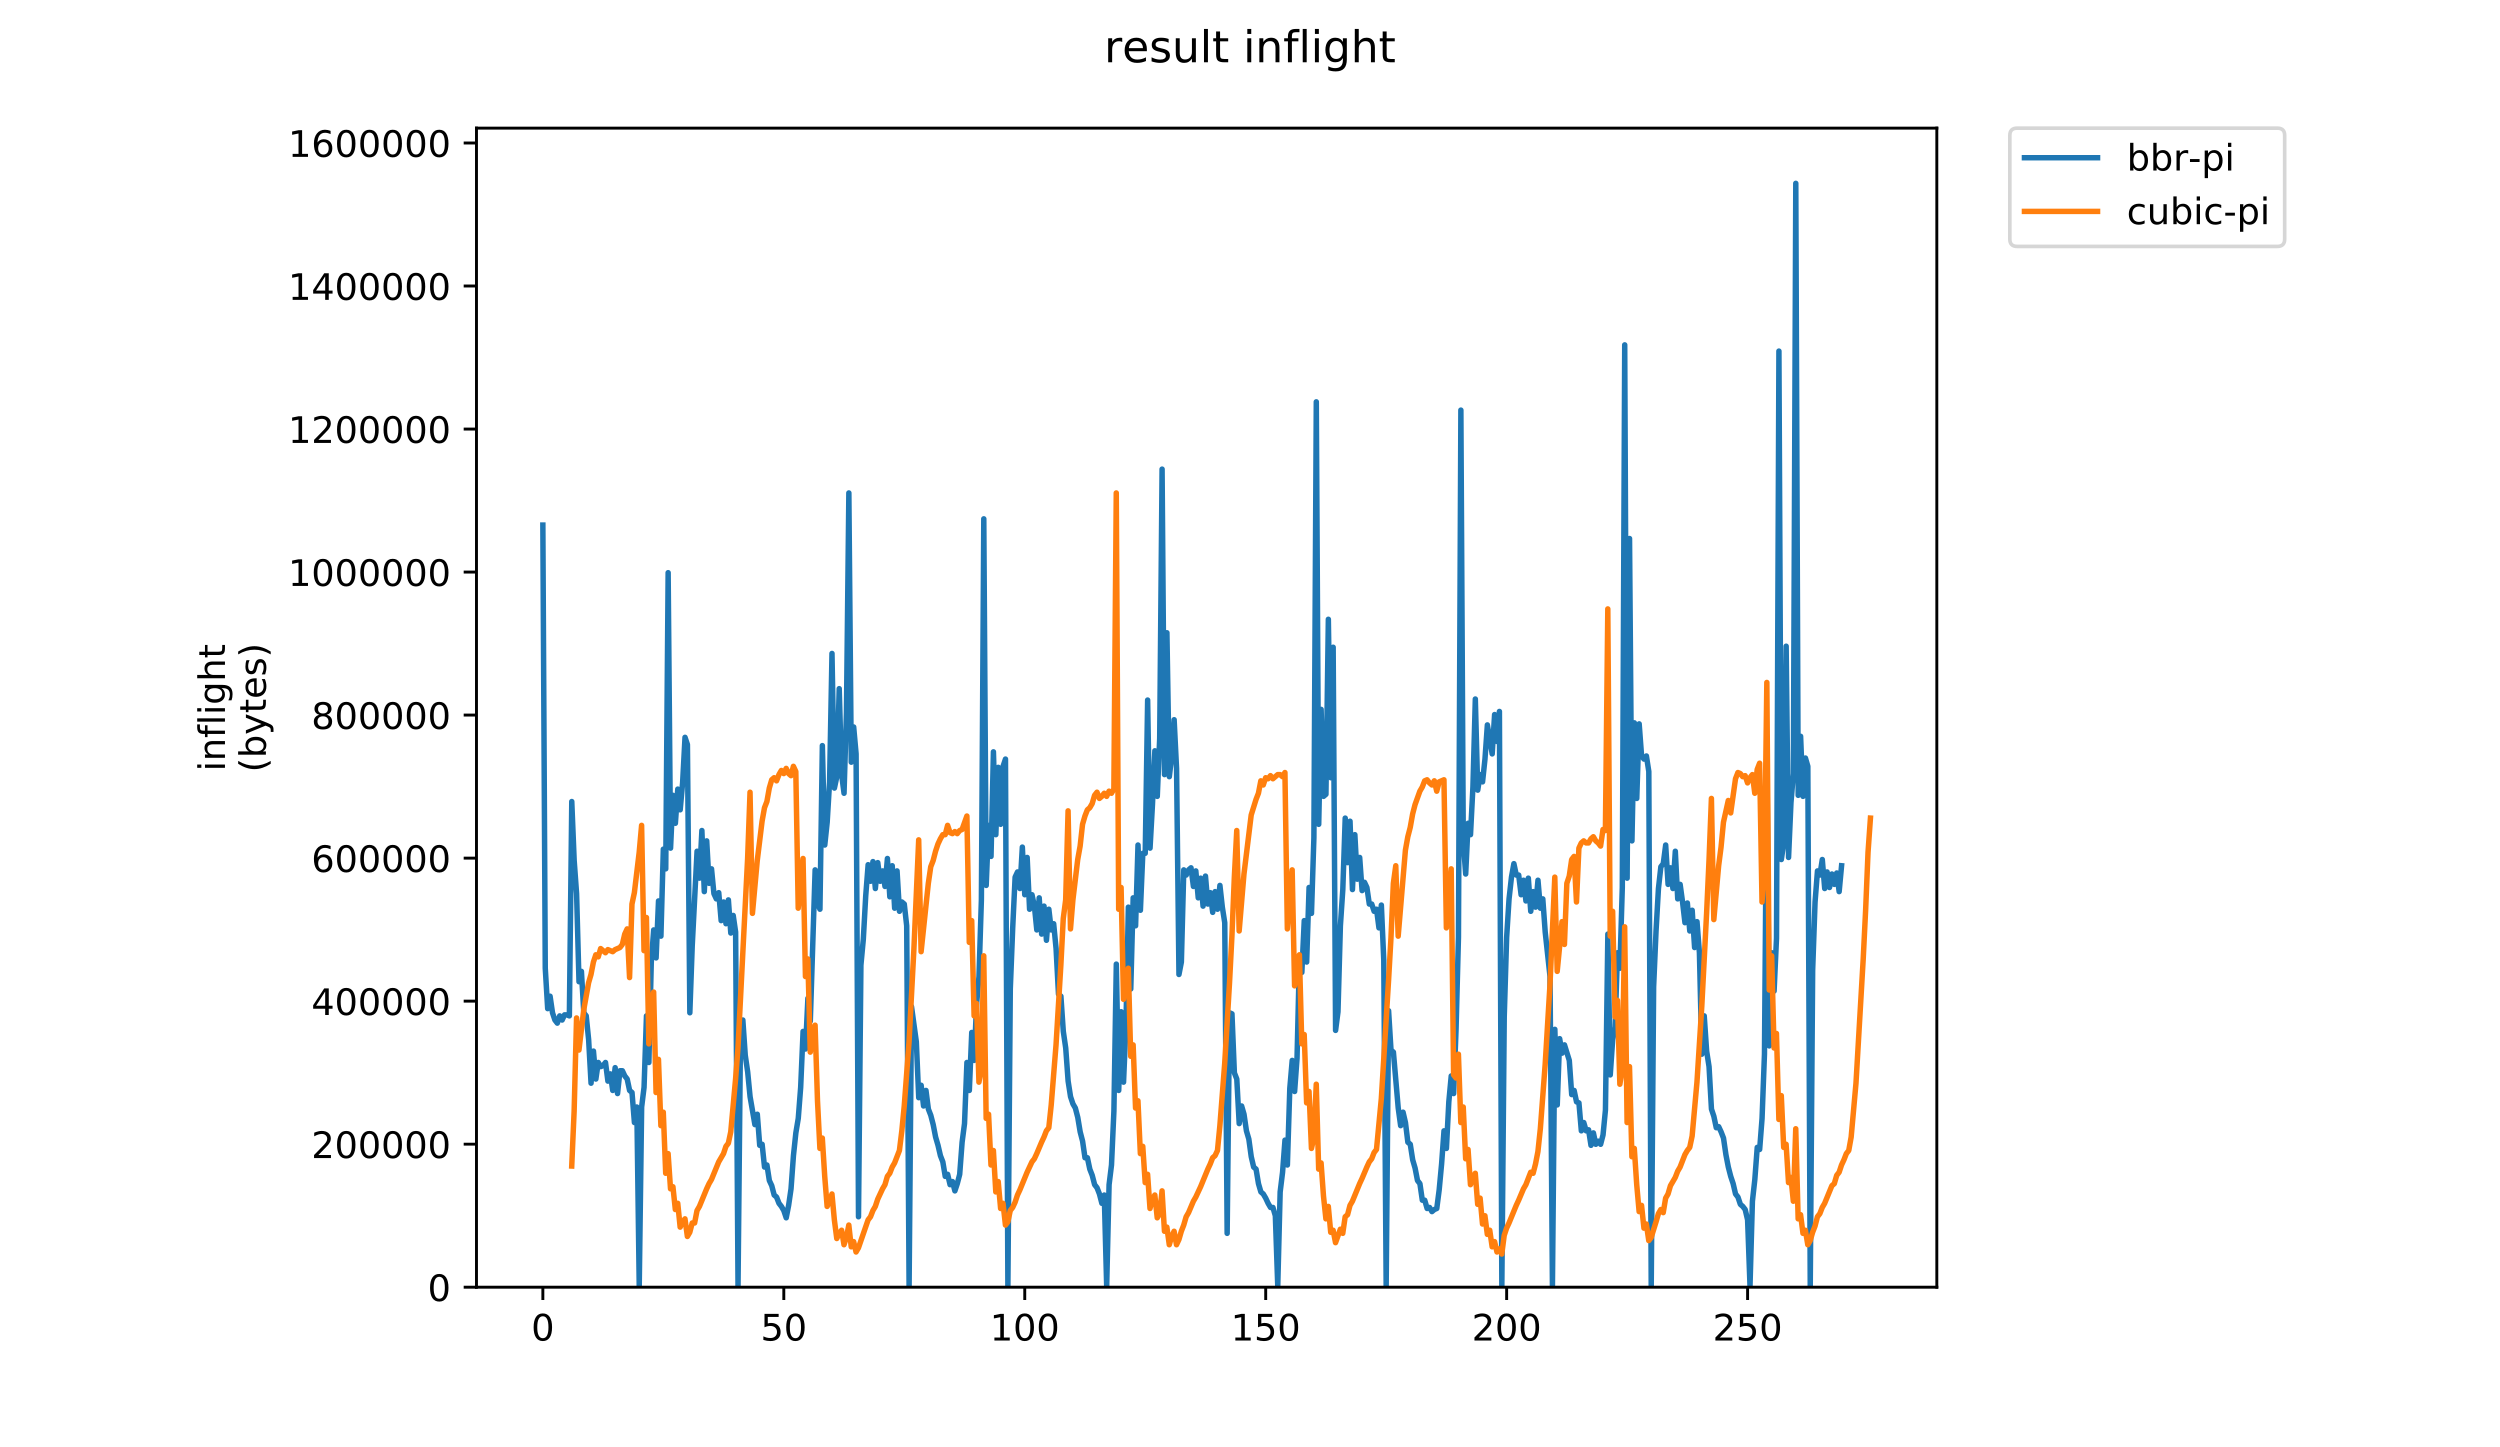 <?xml version="1.0" encoding="utf-8" standalone="no"?>
<!DOCTYPE svg PUBLIC "-//W3C//DTD SVG 1.1//EN"
  "http://www.w3.org/Graphics/SVG/1.1/DTD/svg11.dtd">
<!-- Created with matplotlib (https://matplotlib.org/) -->
<svg height="396pt" version="1.1" viewBox="0 0 684 396" width="684pt" xmlns="http://www.w3.org/2000/svg" xmlns:xlink="http://www.w3.org/1999/xlink">
 <defs>
  <style type="text/css">
*{stroke-linecap:butt;stroke-linejoin:round;}
  </style>
 </defs>
 <g id="figure_1">
  <g id="patch_1">
   <path d="M 0 396 
L 684 396 
L 684 0 
L 0 0 
z
" style="fill:#ffffff;"/>
  </g>
  <g id="axes_1">
   <g id="patch_2">
    <path d="M 130.364 352.174 
L 529.913 352.174 
L 529.913 35.062 
L 130.364 35.062 
z
" style="fill:#ffffff;"/>
   </g>
   <g id="matplotlib.axis_1">
    <g id="xtick_1">
     <g id="line2d_1">
      <defs>
       <path d="M 0 0 
L 0 3.5 
" id="mac37e05e7d" style="stroke:#000000;stroke-width:0.8;"/>
      </defs>
      <g>
       <use style="stroke:#000000;stroke-width:0.8;" x="148.525" xlink:href="#mac37e05e7d" y="352.174"/>
      </g>
     </g>
     <g id="text_1">
      <!-- 0 -->
      <defs>
       <path d="M 31.781 66.406 
Q 24.172 66.406 20.328 58.906 
Q 16.5 51.422 16.5 36.375 
Q 16.5 21.391 20.328 13.891 
Q 24.172 6.391 31.781 6.391 
Q 39.453 6.391 43.281 13.891 
Q 47.125 21.391 47.125 36.375 
Q 47.125 51.422 43.281 58.906 
Q 39.453 66.406 31.781 66.406 
z
M 31.781 74.219 
Q 44.047 74.219 50.516 64.516 
Q 56.984 54.828 56.984 36.375 
Q 56.984 17.969 50.516 8.266 
Q 44.047 -1.422 31.781 -1.422 
Q 19.531 -1.422 13.062 8.266 
Q 6.594 17.969 6.594 36.375 
Q 6.594 54.828 13.062 64.516 
Q 19.531 74.219 31.781 74.219 
z
" id="DejaVuSans-48"/>
      </defs>
      <g transform="translate(145.344 366.773)scale(0.1 -0.1)">
       <use xlink:href="#DejaVuSans-48"/>
      </g>
     </g>
    </g>
    <g id="xtick_2">
     <g id="line2d_2">
      <g>
       <use style="stroke:#000000;stroke-width:0.8;" x="214.449" xlink:href="#mac37e05e7d" y="352.174"/>
      </g>
     </g>
     <g id="text_2">
      <!-- 50 -->
      <defs>
       <path d="M 10.797 72.906 
L 49.516 72.906 
L 49.516 64.594 
L 19.828 64.594 
L 19.828 46.734 
Q 21.969 47.469 24.109 47.828 
Q 26.266 48.188 28.422 48.188 
Q 40.625 48.188 47.75 41.5 
Q 54.891 34.812 54.891 23.391 
Q 54.891 11.625 47.562 5.094 
Q 40.234 -1.422 26.906 -1.422 
Q 22.312 -1.422 17.547 -0.641 
Q 12.797 0.141 7.719 1.703 
L 7.719 11.625 
Q 12.109 9.234 16.797 8.062 
Q 21.484 6.891 26.703 6.891 
Q 35.156 6.891 40.078 11.328 
Q 45.016 15.766 45.016 23.391 
Q 45.016 31 40.078 35.438 
Q 35.156 39.891 26.703 39.891 
Q 22.75 39.891 18.812 39.016 
Q 14.891 38.141 10.797 36.281 
z
" id="DejaVuSans-53"/>
      </defs>
      <g transform="translate(208.086 366.773)scale(0.1 -0.1)">
       <use xlink:href="#DejaVuSans-53"/>
       <use x="63.623" xlink:href="#DejaVuSans-48"/>
      </g>
     </g>
    </g>
    <g id="xtick_3">
     <g id="line2d_3">
      <g>
       <use style="stroke:#000000;stroke-width:0.8;" x="280.372" xlink:href="#mac37e05e7d" y="352.174"/>
      </g>
     </g>
     <g id="text_3">
      <!-- 100 -->
      <defs>
       <path d="M 12.406 8.297 
L 28.516 8.297 
L 28.516 63.922 
L 10.984 60.406 
L 10.984 69.391 
L 28.422 72.906 
L 38.281 72.906 
L 38.281 8.297 
L 54.391 8.297 
L 54.391 0 
L 12.406 0 
z
" id="DejaVuSans-49"/>
      </defs>
      <g transform="translate(270.828 366.773)scale(0.1 -0.1)">
       <use xlink:href="#DejaVuSans-49"/>
       <use x="63.623" xlink:href="#DejaVuSans-48"/>
       <use x="127.246" xlink:href="#DejaVuSans-48"/>
      </g>
     </g>
    </g>
    <g id="xtick_4">
     <g id="line2d_4">
      <g>
       <use style="stroke:#000000;stroke-width:0.8;" x="346.296" xlink:href="#mac37e05e7d" y="352.174"/>
      </g>
     </g>
     <g id="text_4">
      <!-- 150 -->
      <g transform="translate(336.752 366.773)scale(0.1 -0.1)">
       <use xlink:href="#DejaVuSans-49"/>
       <use x="63.623" xlink:href="#DejaVuSans-53"/>
       <use x="127.246" xlink:href="#DejaVuSans-48"/>
      </g>
     </g>
    </g>
    <g id="xtick_5">
     <g id="line2d_5">
      <g>
       <use style="stroke:#000000;stroke-width:0.8;" x="412.219" xlink:href="#mac37e05e7d" y="352.174"/>
      </g>
     </g>
     <g id="text_5">
      <!-- 200 -->
      <defs>
       <path d="M 19.188 8.297 
L 53.609 8.297 
L 53.609 0 
L 7.328 0 
L 7.328 8.297 
Q 12.938 14.109 22.625 23.891 
Q 32.328 33.688 34.812 36.531 
Q 39.547 41.844 41.422 45.531 
Q 43.312 49.219 43.312 52.781 
Q 43.312 58.594 39.234 62.25 
Q 35.156 65.922 28.609 65.922 
Q 23.969 65.922 18.812 64.312 
Q 13.672 62.703 7.812 59.422 
L 7.812 69.391 
Q 13.766 71.781 18.938 73 
Q 24.125 74.219 28.422 74.219 
Q 39.75 74.219 46.484 68.547 
Q 53.219 62.891 53.219 53.422 
Q 53.219 48.922 51.531 44.891 
Q 49.859 40.875 45.406 35.406 
Q 44.188 33.984 37.641 27.219 
Q 31.109 20.453 19.188 8.297 
z
" id="DejaVuSans-50"/>
      </defs>
      <g transform="translate(402.675 366.773)scale(0.1 -0.1)">
       <use xlink:href="#DejaVuSans-50"/>
       <use x="63.623" xlink:href="#DejaVuSans-48"/>
       <use x="127.246" xlink:href="#DejaVuSans-48"/>
      </g>
     </g>
    </g>
    <g id="xtick_6">
     <g id="line2d_6">
      <g>
       <use style="stroke:#000000;stroke-width:0.8;" x="478.143" xlink:href="#mac37e05e7d" y="352.174"/>
      </g>
     </g>
     <g id="text_6">
      <!-- 250 -->
      <g transform="translate(468.599 366.773)scale(0.1 -0.1)">
       <use xlink:href="#DejaVuSans-50"/>
       <use x="63.623" xlink:href="#DejaVuSans-53"/>
       <use x="127.246" xlink:href="#DejaVuSans-48"/>
      </g>
     </g>
    </g>
   </g>
   <g id="matplotlib.axis_2">
    <g id="ytick_1">
     <g id="line2d_7">
      <defs>
       <path d="M 0 0 
L -3.5 0 
" id="mde5c208562" style="stroke:#000000;stroke-width:0.8;"/>
      </defs>
      <g>
       <use style="stroke:#000000;stroke-width:0.8;" x="130.364" xlink:href="#mde5c208562" y="352.174"/>
      </g>
     </g>
     <g id="text_7">
      <!-- 0 -->
      <g transform="translate(117.001 355.973)scale(0.1 -0.1)">
       <use xlink:href="#DejaVuSans-48"/>
      </g>
     </g>
    </g>
    <g id="ytick_2">
     <g id="line2d_8">
      <g>
       <use style="stroke:#000000;stroke-width:0.8;" x="130.364" xlink:href="#mde5c208562" y="313.043"/>
      </g>
     </g>
     <g id="text_8">
      <!-- 200000 -->
      <g transform="translate(85.189 316.842)scale(0.1 -0.1)">
       <use xlink:href="#DejaVuSans-50"/>
       <use x="63.623" xlink:href="#DejaVuSans-48"/>
       <use x="127.246" xlink:href="#DejaVuSans-48"/>
       <use x="190.869" xlink:href="#DejaVuSans-48"/>
       <use x="254.492" xlink:href="#DejaVuSans-48"/>
       <use x="318.115" xlink:href="#DejaVuSans-48"/>
      </g>
     </g>
    </g>
    <g id="ytick_3">
     <g id="line2d_9">
      <g>
       <use style="stroke:#000000;stroke-width:0.8;" x="130.364" xlink:href="#mde5c208562" y="273.911"/>
      </g>
     </g>
     <g id="text_9">
      <!-- 400000 -->
      <defs>
       <path d="M 37.797 64.312 
L 12.891 25.391 
L 37.797 25.391 
z
M 35.203 72.906 
L 47.609 72.906 
L 47.609 25.391 
L 58.016 25.391 
L 58.016 17.188 
L 47.609 17.188 
L 47.609 0 
L 37.797 0 
L 37.797 17.188 
L 4.891 17.188 
L 4.891 26.703 
z
" id="DejaVuSans-52"/>
      </defs>
      <g transform="translate(85.189 277.71)scale(0.1 -0.1)">
       <use xlink:href="#DejaVuSans-52"/>
       <use x="63.623" xlink:href="#DejaVuSans-48"/>
       <use x="127.246" xlink:href="#DejaVuSans-48"/>
       <use x="190.869" xlink:href="#DejaVuSans-48"/>
       <use x="254.492" xlink:href="#DejaVuSans-48"/>
       <use x="318.115" xlink:href="#DejaVuSans-48"/>
      </g>
     </g>
    </g>
    <g id="ytick_4">
     <g id="line2d_10">
      <g>
       <use style="stroke:#000000;stroke-width:0.8;" x="130.364" xlink:href="#mde5c208562" y="234.779"/>
      </g>
     </g>
     <g id="text_10">
      <!-- 600000 -->
      <defs>
       <path d="M 33.016 40.375 
Q 26.375 40.375 22.484 35.828 
Q 18.609 31.297 18.609 23.391 
Q 18.609 15.531 22.484 10.953 
Q 26.375 6.391 33.016 6.391 
Q 39.656 6.391 43.531 10.953 
Q 47.406 15.531 47.406 23.391 
Q 47.406 31.297 43.531 35.828 
Q 39.656 40.375 33.016 40.375 
z
M 52.594 71.297 
L 52.594 62.312 
Q 48.875 64.062 45.094 64.984 
Q 41.312 65.922 37.594 65.922 
Q 27.828 65.922 22.672 59.328 
Q 17.531 52.734 16.797 39.406 
Q 19.672 43.656 24.016 45.922 
Q 28.375 48.188 33.594 48.188 
Q 44.578 48.188 50.953 41.516 
Q 57.328 34.859 57.328 23.391 
Q 57.328 12.156 50.688 5.359 
Q 44.047 -1.422 33.016 -1.422 
Q 20.359 -1.422 13.672 8.266 
Q 6.984 17.969 6.984 36.375 
Q 6.984 53.656 15.188 63.938 
Q 23.391 74.219 37.203 74.219 
Q 40.922 74.219 44.703 73.484 
Q 48.484 72.75 52.594 71.297 
z
" id="DejaVuSans-54"/>
      </defs>
      <g transform="translate(85.189 238.579)scale(0.1 -0.1)">
       <use xlink:href="#DejaVuSans-54"/>
       <use x="63.623" xlink:href="#DejaVuSans-48"/>
       <use x="127.246" xlink:href="#DejaVuSans-48"/>
       <use x="190.869" xlink:href="#DejaVuSans-48"/>
       <use x="254.492" xlink:href="#DejaVuSans-48"/>
       <use x="318.115" xlink:href="#DejaVuSans-48"/>
      </g>
     </g>
    </g>
    <g id="ytick_5">
     <g id="line2d_11">
      <g>
       <use style="stroke:#000000;stroke-width:0.8;" x="130.364" xlink:href="#mde5c208562" y="195.648"/>
      </g>
     </g>
     <g id="text_11">
      <!-- 800000 -->
      <defs>
       <path d="M 31.781 34.625 
Q 24.75 34.625 20.719 30.859 
Q 16.703 27.094 16.703 20.516 
Q 16.703 13.922 20.719 10.156 
Q 24.75 6.391 31.781 6.391 
Q 38.812 6.391 42.859 10.172 
Q 46.922 13.969 46.922 20.516 
Q 46.922 27.094 42.891 30.859 
Q 38.875 34.625 31.781 34.625 
z
M 21.922 38.812 
Q 15.578 40.375 12.031 44.719 
Q 8.5 49.078 8.5 55.328 
Q 8.5 64.062 14.719 69.141 
Q 20.953 74.219 31.781 74.219 
Q 42.672 74.219 48.875 69.141 
Q 55.078 64.062 55.078 55.328 
Q 55.078 49.078 51.531 44.719 
Q 48 40.375 41.703 38.812 
Q 48.828 37.156 52.797 32.312 
Q 56.781 27.484 56.781 20.516 
Q 56.781 9.906 50.312 4.234 
Q 43.844 -1.422 31.781 -1.422 
Q 19.734 -1.422 13.25 4.234 
Q 6.781 9.906 6.781 20.516 
Q 6.781 27.484 10.781 32.312 
Q 14.797 37.156 21.922 38.812 
z
M 18.312 54.391 
Q 18.312 48.734 21.844 45.562 
Q 25.391 42.391 31.781 42.391 
Q 38.141 42.391 41.719 45.562 
Q 45.312 48.734 45.312 54.391 
Q 45.312 60.062 41.719 63.234 
Q 38.141 66.406 31.781 66.406 
Q 25.391 66.406 21.844 63.234 
Q 18.312 60.062 18.312 54.391 
z
" id="DejaVuSans-56"/>
      </defs>
      <g transform="translate(85.189 199.447)scale(0.1 -0.1)">
       <use xlink:href="#DejaVuSans-56"/>
       <use x="63.623" xlink:href="#DejaVuSans-48"/>
       <use x="127.246" xlink:href="#DejaVuSans-48"/>
       <use x="190.869" xlink:href="#DejaVuSans-48"/>
       <use x="254.492" xlink:href="#DejaVuSans-48"/>
       <use x="318.115" xlink:href="#DejaVuSans-48"/>
      </g>
     </g>
    </g>
    <g id="ytick_6">
     <g id="line2d_12">
      <g>
       <use style="stroke:#000000;stroke-width:0.8;" x="130.364" xlink:href="#mde5c208562" y="156.516"/>
      </g>
     </g>
     <g id="text_12">
      <!-- 1000000 -->
      <g transform="translate(78.826 160.316)scale(0.1 -0.1)">
       <use xlink:href="#DejaVuSans-49"/>
       <use x="63.623" xlink:href="#DejaVuSans-48"/>
       <use x="127.246" xlink:href="#DejaVuSans-48"/>
       <use x="190.869" xlink:href="#DejaVuSans-48"/>
       <use x="254.492" xlink:href="#DejaVuSans-48"/>
       <use x="318.115" xlink:href="#DejaVuSans-48"/>
       <use x="381.738" xlink:href="#DejaVuSans-48"/>
      </g>
     </g>
    </g>
    <g id="ytick_7">
     <g id="line2d_13">
      <g>
       <use style="stroke:#000000;stroke-width:0.8;" x="130.364" xlink:href="#mde5c208562" y="117.385"/>
      </g>
     </g>
     <g id="text_13">
      <!-- 1200000 -->
      <g transform="translate(78.826 121.184)scale(0.1 -0.1)">
       <use xlink:href="#DejaVuSans-49"/>
       <use x="63.623" xlink:href="#DejaVuSans-50"/>
       <use x="127.246" xlink:href="#DejaVuSans-48"/>
       <use x="190.869" xlink:href="#DejaVuSans-48"/>
       <use x="254.492" xlink:href="#DejaVuSans-48"/>
       <use x="318.115" xlink:href="#DejaVuSans-48"/>
       <use x="381.738" xlink:href="#DejaVuSans-48"/>
      </g>
     </g>
    </g>
    <g id="ytick_8">
     <g id="line2d_14">
      <g>
       <use style="stroke:#000000;stroke-width:0.8;" x="130.364" xlink:href="#mde5c208562" y="78.253"/>
      </g>
     </g>
     <g id="text_14">
      <!-- 1400000 -->
      <g transform="translate(78.826 82.052)scale(0.1 -0.1)">
       <use xlink:href="#DejaVuSans-49"/>
       <use x="63.623" xlink:href="#DejaVuSans-52"/>
       <use x="127.246" xlink:href="#DejaVuSans-48"/>
       <use x="190.869" xlink:href="#DejaVuSans-48"/>
       <use x="254.492" xlink:href="#DejaVuSans-48"/>
       <use x="318.115" xlink:href="#DejaVuSans-48"/>
       <use x="381.738" xlink:href="#DejaVuSans-48"/>
      </g>
     </g>
    </g>
    <g id="ytick_9">
     <g id="line2d_15">
      <g>
       <use style="stroke:#000000;stroke-width:0.8;" x="130.364" xlink:href="#mde5c208562" y="39.122"/>
      </g>
     </g>
     <g id="text_15">
      <!-- 1600000 -->
      <g transform="translate(78.826 42.921)scale(0.1 -0.1)">
       <use xlink:href="#DejaVuSans-49"/>
       <use x="63.623" xlink:href="#DejaVuSans-54"/>
       <use x="127.246" xlink:href="#DejaVuSans-48"/>
       <use x="190.869" xlink:href="#DejaVuSans-48"/>
       <use x="254.492" xlink:href="#DejaVuSans-48"/>
       <use x="318.115" xlink:href="#DejaVuSans-48"/>
       <use x="381.738" xlink:href="#DejaVuSans-48"/>
      </g>
     </g>
    </g>
    <g id="text_16">
     <!-- inflight -->
     <defs>
      <path d="M 9.422 54.688 
L 18.406 54.688 
L 18.406 0 
L 9.422 0 
z
M 9.422 75.984 
L 18.406 75.984 
L 18.406 64.594 
L 9.422 64.594 
z
" id="DejaVuSans-105"/>
      <path d="M 54.891 33.016 
L 54.891 0 
L 45.906 0 
L 45.906 32.719 
Q 45.906 40.484 42.875 44.328 
Q 39.844 48.188 33.797 48.188 
Q 26.516 48.188 22.312 43.547 
Q 18.109 38.922 18.109 30.906 
L 18.109 0 
L 9.078 0 
L 9.078 54.688 
L 18.109 54.688 
L 18.109 46.188 
Q 21.344 51.125 25.703 53.562 
Q 30.078 56 35.797 56 
Q 45.219 56 50.047 50.172 
Q 54.891 44.344 54.891 33.016 
z
" id="DejaVuSans-110"/>
      <path d="M 37.109 75.984 
L 37.109 68.5 
L 28.516 68.5 
Q 23.688 68.5 21.797 66.547 
Q 19.922 64.594 19.922 59.516 
L 19.922 54.688 
L 34.719 54.688 
L 34.719 47.703 
L 19.922 47.703 
L 19.922 0 
L 10.891 0 
L 10.891 47.703 
L 2.297 47.703 
L 2.297 54.688 
L 10.891 54.688 
L 10.891 58.5 
Q 10.891 67.625 15.141 71.797 
Q 19.391 75.984 28.609 75.984 
z
" id="DejaVuSans-102"/>
      <path d="M 9.422 75.984 
L 18.406 75.984 
L 18.406 0 
L 9.422 0 
z
" id="DejaVuSans-108"/>
      <path d="M 45.406 27.984 
Q 45.406 37.75 41.375 43.109 
Q 37.359 48.484 30.078 48.484 
Q 22.859 48.484 18.828 43.109 
Q 14.797 37.75 14.797 27.984 
Q 14.797 18.266 18.828 12.891 
Q 22.859 7.516 30.078 7.516 
Q 37.359 7.516 41.375 12.891 
Q 45.406 18.266 45.406 27.984 
z
M 54.391 6.781 
Q 54.391 -7.172 48.188 -13.984 
Q 42 -20.797 29.203 -20.797 
Q 24.469 -20.797 20.266 -20.094 
Q 16.062 -19.391 12.109 -17.922 
L 12.109 -9.188 
Q 16.062 -11.328 19.922 -12.344 
Q 23.781 -13.375 27.781 -13.375 
Q 36.625 -13.375 41.016 -8.766 
Q 45.406 -4.156 45.406 5.172 
L 45.406 9.625 
Q 42.625 4.781 38.281 2.391 
Q 33.938 0 27.875 0 
Q 17.828 0 11.672 7.656 
Q 5.516 15.328 5.516 27.984 
Q 5.516 40.672 11.672 48.328 
Q 17.828 56 27.875 56 
Q 33.938 56 38.281 53.609 
Q 42.625 51.219 45.406 46.391 
L 45.406 54.688 
L 54.391 54.688 
z
" id="DejaVuSans-103"/>
      <path d="M 54.891 33.016 
L 54.891 0 
L 45.906 0 
L 45.906 32.719 
Q 45.906 40.484 42.875 44.328 
Q 39.844 48.188 33.797 48.188 
Q 26.516 48.188 22.312 43.547 
Q 18.109 38.922 18.109 30.906 
L 18.109 0 
L 9.078 0 
L 9.078 75.984 
L 18.109 75.984 
L 18.109 46.188 
Q 21.344 51.125 25.703 53.562 
Q 30.078 56 35.797 56 
Q 45.219 56 50.047 50.172 
Q 54.891 44.344 54.891 33.016 
z
" id="DejaVuSans-104"/>
      <path d="M 18.312 70.219 
L 18.312 54.688 
L 36.812 54.688 
L 36.812 47.703 
L 18.312 47.703 
L 18.312 18.016 
Q 18.312 11.328 20.141 9.422 
Q 21.969 7.516 27.594 7.516 
L 36.812 7.516 
L 36.812 0 
L 27.594 0 
Q 17.188 0 13.234 3.875 
Q 9.281 7.766 9.281 18.016 
L 9.281 47.703 
L 2.688 47.703 
L 2.688 54.688 
L 9.281 54.688 
L 9.281 70.219 
z
" id="DejaVuSans-116"/>
     </defs>
     <g transform="translate(61.549 211.018)rotate(-90)scale(0.1 -0.1)">
      <use xlink:href="#DejaVuSans-105"/>
      <use x="27.783" xlink:href="#DejaVuSans-110"/>
      <use x="91.162" xlink:href="#DejaVuSans-102"/>
      <use x="126.367" xlink:href="#DejaVuSans-108"/>
      <use x="154.15" xlink:href="#DejaVuSans-105"/>
      <use x="181.934" xlink:href="#DejaVuSans-103"/>
      <use x="245.41" xlink:href="#DejaVuSans-104"/>
      <use x="308.789" xlink:href="#DejaVuSans-116"/>
     </g>
     <!-- (bytes) -->
     <defs>
      <path d="M 31 75.875 
Q 24.469 64.656 21.281 53.656 
Q 18.109 42.672 18.109 31.391 
Q 18.109 20.125 21.312 9.062 
Q 24.516 -2 31 -13.188 
L 23.188 -13.188 
Q 15.875 -1.703 12.234 9.375 
Q 8.594 20.453 8.594 31.391 
Q 8.594 42.281 12.203 53.312 
Q 15.828 64.359 23.188 75.875 
z
" id="DejaVuSans-40"/>
      <path d="M 48.688 27.297 
Q 48.688 37.203 44.609 42.844 
Q 40.531 48.484 33.406 48.484 
Q 26.266 48.484 22.188 42.844 
Q 18.109 37.203 18.109 27.297 
Q 18.109 17.391 22.188 11.75 
Q 26.266 6.109 33.406 6.109 
Q 40.531 6.109 44.609 11.75 
Q 48.688 17.391 48.688 27.297 
z
M 18.109 46.391 
Q 20.953 51.266 25.266 53.625 
Q 29.594 56 35.594 56 
Q 45.562 56 51.781 48.094 
Q 58.016 40.188 58.016 27.297 
Q 58.016 14.406 51.781 6.484 
Q 45.562 -1.422 35.594 -1.422 
Q 29.594 -1.422 25.266 0.953 
Q 20.953 3.328 18.109 8.203 
L 18.109 0 
L 9.078 0 
L 9.078 75.984 
L 18.109 75.984 
z
" id="DejaVuSans-98"/>
      <path d="M 32.172 -5.078 
Q 28.375 -14.844 24.75 -17.812 
Q 21.141 -20.797 15.094 -20.797 
L 7.906 -20.797 
L 7.906 -13.281 
L 13.188 -13.281 
Q 16.891 -13.281 18.938 -11.516 
Q 21 -9.766 23.484 -3.219 
L 25.094 0.875 
L 2.984 54.688 
L 12.5 54.688 
L 29.594 11.922 
L 46.688 54.688 
L 56.203 54.688 
z
" id="DejaVuSans-121"/>
      <path d="M 56.203 29.594 
L 56.203 25.203 
L 14.891 25.203 
Q 15.484 15.922 20.484 11.062 
Q 25.484 6.203 34.422 6.203 
Q 39.594 6.203 44.453 7.469 
Q 49.312 8.734 54.109 11.281 
L 54.109 2.781 
Q 49.266 0.734 44.188 -0.344 
Q 39.109 -1.422 33.891 -1.422 
Q 20.797 -1.422 13.156 6.188 
Q 5.516 13.812 5.516 26.812 
Q 5.516 40.234 12.766 48.109 
Q 20.016 56 32.328 56 
Q 43.359 56 49.781 48.891 
Q 56.203 41.797 56.203 29.594 
z
M 47.219 32.234 
Q 47.125 39.594 43.094 43.984 
Q 39.062 48.391 32.422 48.391 
Q 24.906 48.391 20.391 44.141 
Q 15.875 39.891 15.188 32.172 
z
" id="DejaVuSans-101"/>
      <path d="M 44.281 53.078 
L 44.281 44.578 
Q 40.484 46.531 36.375 47.5 
Q 32.281 48.484 27.875 48.484 
Q 21.188 48.484 17.844 46.438 
Q 14.5 44.391 14.5 40.281 
Q 14.5 37.156 16.891 35.375 
Q 19.281 33.594 26.516 31.984 
L 29.594 31.297 
Q 39.156 29.25 43.188 25.516 
Q 47.219 21.781 47.219 15.094 
Q 47.219 7.469 41.188 3.016 
Q 35.156 -1.422 24.609 -1.422 
Q 20.219 -1.422 15.453 -0.562 
Q 10.688 0.297 5.422 2 
L 5.422 11.281 
Q 10.406 8.688 15.234 7.391 
Q 20.062 6.109 24.812 6.109 
Q 31.156 6.109 34.562 8.281 
Q 37.984 10.453 37.984 14.406 
Q 37.984 18.062 35.516 20.016 
Q 33.062 21.969 24.703 23.781 
L 21.578 24.516 
Q 13.234 26.266 9.516 29.906 
Q 5.812 33.547 5.812 39.891 
Q 5.812 47.609 11.281 51.797 
Q 16.75 56 26.812 56 
Q 31.781 56 36.172 55.266 
Q 40.578 54.547 44.281 53.078 
z
" id="DejaVuSans-115"/>
      <path d="M 8.016 75.875 
L 15.828 75.875 
Q 23.141 64.359 26.781 53.312 
Q 30.422 42.281 30.422 31.391 
Q 30.422 20.453 26.781 9.375 
Q 23.141 -1.703 15.828 -13.188 
L 8.016 -13.188 
Q 14.5 -2 17.703 9.062 
Q 20.906 20.125 20.906 31.391 
Q 20.906 42.672 17.703 53.656 
Q 14.5 64.656 8.016 75.875 
z
" id="DejaVuSans-41"/>
     </defs>
     <g transform="translate(72.747 211.295)rotate(-90)scale(0.1 -0.1)">
      <use xlink:href="#DejaVuSans-40"/>
      <use x="39.014" xlink:href="#DejaVuSans-98"/>
      <use x="102.49" xlink:href="#DejaVuSans-121"/>
      <use x="161.67" xlink:href="#DejaVuSans-116"/>
      <use x="200.879" xlink:href="#DejaVuSans-101"/>
      <use x="262.402" xlink:href="#DejaVuSans-115"/>
      <use x="314.502" xlink:href="#DejaVuSans-41"/>
     </g>
    </g>
   </g>
   <g id="line2d_16">
    <path clip-path="url(#p44d0818bc3)" d="M 148.525 143.656 
L 149.184 264.914 
L 149.844 275.963 
L 150.503 272.563 
L 151.162 277.096 
L 151.821 279.08 
L 152.48 279.929 
L 153.14 277.946 
L 153.799 279.08 
L 154.458 277.663 
L 155.117 277.663 
L 155.777 277.946 
L 156.436 219.301 
L 157.095 235.449 
L 157.754 244.515 
L 158.414 268.597 
L 159.073 265.764 
L 159.732 277.096 
L 160.391 277.946 
L 161.051 284.462 
L 161.71 296.362 
L 162.369 287.579 
L 163.028 295.228 
L 163.687 290.695 
L 164.347 291.829 
L 165.006 291.545 
L 165.665 290.695 
L 166.324 295.795 
L 166.984 293.812 
L 167.643 298.345 
L 168.302 292.112 
L 168.961 299.195 
L 169.621 292.962 
L 170.28 292.962 
L 170.939 294.378 
L 171.598 295.228 
L 172.258 298.345 
L 172.917 298.911 
L 173.576 307.127 
L 174.235 302.878 
L 174.894 351.891 
L 175.554 302.878 
L 176.213 297.495 
L 176.872 277.946 
L 177.531 290.695 
L 178.191 263.214 
L 178.85 254.431 
L 179.509 262.081 
L 180.168 246.499 
L 180.828 256.131 
L 181.487 232.333 
L 182.146 237.716 
L 182.805 156.689 
L 183.465 232.05 
L 184.124 217.601 
L 184.783 225.25 
L 185.442 215.901 
L 186.101 221.567 
L 186.761 214.201 
L 187.42 201.735 
L 188.079 203.718 
L 188.738 277.096 
L 189.398 258.681 
L 190.716 232.9 
L 191.375 240.266 
L 192.035 227.233 
L 192.694 243.949 
L 193.353 230.066 
L 194.012 241.682 
L 194.672 237.716 
L 195.331 244.515 
L 195.99 245.932 
L 196.649 244.232 
L 197.308 251.882 
L 197.968 246.782 
L 198.627 252.731 
L 199.286 246.215 
L 199.945 255.281 
L 200.605 250.465 
L 201.264 254.998 
L 201.923 351.891 
L 202.582 285.029 
L 203.242 279.08 
L 203.901 288.712 
L 204.56 293.245 
L 205.219 300.045 
L 206.538 307.694 
L 207.197 304.861 
L 207.856 313.36 
L 208.515 313.077 
L 209.175 319.31 
L 209.834 318.743 
L 210.493 322.993 
L 211.152 324.41 
L 211.812 326.959 
L 212.471 327.526 
L 213.13 329.226 
L 213.789 330.076 
L 214.449 331.209 
L 215.108 333.192 
L 215.767 329.792 
L 216.426 325.259 
L 217.086 316.193 
L 217.745 309.961 
L 218.404 305.994 
L 219.063 297.495 
L 219.722 282.196 
L 220.382 287.012 
L 221.041 273.13 
L 221.7 279.363 
L 223.019 237.999 
L 223.678 247.065 
L 224.337 248.765 
L 224.996 204.002 
L 225.656 231.2 
L 226.315 224.967 
L 226.974 213.918 
L 227.633 178.787 
L 228.293 215.618 
L 228.952 212.501 
L 229.611 188.42 
L 230.27 211.934 
L 230.929 217.034 
L 231.589 194.936 
L 232.248 134.873 
L 232.907 208.535 
L 233.566 198.902 
L 234.226 206.268 
L 234.885 332.909 
L 235.544 264.064 
L 236.203 256.981 
L 236.863 245.082 
L 237.522 236.583 
L 238.181 241.116 
L 238.84 235.733 
L 239.499 243.099 
L 240.159 236.016 
L 240.818 241.116 
L 241.477 238.283 
L 242.136 242.532 
L 242.796 234.883 
L 243.455 245.365 
L 244.114 236.866 
L 244.773 248.482 
L 245.433 238.283 
L 246.092 249.332 
L 246.751 246.782 
L 247.41 247.349 
L 248.07 253.298 
L 248.729 352.174 
L 249.388 275.396 
L 250.706 285.029 
L 251.366 300.328 
L 252.025 296.928 
L 252.684 302.594 
L 253.343 298.345 
L 254.003 303.444 
L 254.662 305.144 
L 255.321 307.694 
L 255.98 311.094 
L 256.64 313.36 
L 257.299 316.193 
L 257.958 317.893 
L 258.617 321.86 
L 259.277 321.293 
L 259.936 324.126 
L 260.595 323.276 
L 261.254 325.826 
L 261.913 323.843 
L 262.573 321.293 
L 263.232 312.51 
L 263.891 307.411 
L 264.55 290.695 
L 265.21 298.345 
L 265.869 282.479 
L 266.528 290.129 
L 267.187 274.83 
L 267.847 267.18 
L 268.506 246.215 
L 269.165 141.956 
L 269.824 242.249 
L 270.484 225.817 
L 271.143 234.316 
L 271.802 205.702 
L 272.461 228.367 
L 273.12 209.951 
L 273.78 225.533 
L 274.439 209.668 
L 275.098 207.685 
L 275.757 352.174 
L 276.417 270.58 
L 277.076 253.865 
L 277.735 239.982 
L 278.394 238.566 
L 279.054 243.099 
L 279.713 231.766 
L 280.372 244.799 
L 281.031 234.599 
L 281.691 248.765 
L 282.35 244.799 
L 283.009 247.915 
L 283.668 254.431 
L 284.327 245.649 
L 284.987 255.565 
L 285.646 247.915 
L 286.305 257.264 
L 286.964 248.765 
L 287.624 254.431 
L 288.283 252.731 
L 288.942 259.531 
L 289.601 271.997 
L 290.261 272.563 
L 290.92 282.196 
L 291.579 286.729 
L 292.238 295.795 
L 292.898 300.045 
L 293.557 302.028 
L 294.216 303.161 
L 294.875 305.711 
L 295.534 309.677 
L 296.194 312.227 
L 296.853 316.76 
L 297.512 316.76 
L 298.171 319.877 
L 298.831 321.576 
L 299.49 324.126 
L 300.149 324.976 
L 300.808 326.676 
L 301.468 329.226 
L 302.127 326.959 
L 302.786 351.891 
L 303.445 324.126 
L 304.105 318.743 
L 304.764 304.011 
L 305.423 263.781 
L 306.082 298.345 
L 306.741 276.813 
L 307.401 296.078 
L 308.06 280.496 
L 308.719 248.198 
L 309.378 270.58 
L 310.038 245.649 
L 310.697 253.298 
L 311.356 231.2 
L 312.015 249.048 
L 312.675 233.466 
L 313.334 233.466 
L 313.993 191.536 
L 314.652 232.05 
L 315.312 220.151 
L 315.971 205.418 
L 316.63 217.884 
L 317.289 202.019 
L 317.948 128.357 
L 318.608 211.934 
L 319.267 173.121 
L 319.926 212.501 
L 320.585 206.835 
L 321.245 196.919 
L 321.904 210.235 
L 322.563 266.614 
L 323.222 263.214 
L 323.882 237.999 
L 324.541 239.416 
L 325.2 237.999 
L 325.859 237.433 
L 326.519 242.532 
L 327.178 238.283 
L 327.837 245.649 
L 328.496 240.266 
L 329.155 247.915 
L 329.815 239.699 
L 330.474 247.349 
L 331.133 244.232 
L 331.792 249.615 
L 332.452 243.949 
L 333.111 248.765 
L 333.77 242.249 
L 334.429 248.198 
L 335.089 252.448 
L 335.748 337.442 
L 336.407 277.096 
L 337.066 277.38 
L 337.725 293.528 
L 338.385 295.228 
L 339.044 307.411 
L 339.703 302.594 
L 340.362 304.861 
L 341.022 309.394 
L 341.681 311.66 
L 342.34 316.477 
L 342.999 319.31 
L 343.659 319.877 
L 344.318 323.843 
L 344.977 326.109 
L 345.636 326.676 
L 346.296 327.809 
L 346.955 329.226 
L 347.614 330.359 
L 348.273 330.359 
L 348.932 332.626 
L 349.592 351.891 
L 350.251 326.109 
L 350.91 320.726 
L 351.569 311.944 
L 352.229 318.743 
L 352.888 297.778 
L 353.547 290.129 
L 354.206 298.628 
L 354.866 289.562 
L 355.525 262.081 
L 356.184 266.047 
L 356.843 251.882 
L 357.503 263.214 
L 358.162 242.816 
L 358.821 249.898 
L 359.48 229.217 
L 360.139 109.942 
L 360.799 225.533 
L 361.458 194.086 
L 362.117 217.884 
L 362.776 217.317 
L 363.436 169.438 
L 364.095 212.784 
L 364.754 177.087 
L 365.413 281.913 
L 366.073 276.813 
L 366.732 253.298 
L 367.391 243.382 
L 368.05 223.834 
L 368.71 236.016 
L 369.369 224.684 
L 370.028 243.382 
L 370.687 228.367 
L 371.346 240.549 
L 372.006 234.599 
L 372.665 243.665 
L 373.324 241.399 
L 373.983 242.816 
L 374.643 247.349 
L 375.302 247.349 
L 375.961 249.332 
L 376.62 248.765 
L 377.28 253.865 
L 377.939 247.632 
L 378.598 262.647 
L 379.257 351.891 
L 379.917 276.53 
L 380.576 287.296 
L 381.235 287.862 
L 382.553 303.161 
L 383.213 307.977 
L 383.872 304.294 
L 384.531 307.127 
L 385.19 312.51 
L 385.85 313.077 
L 386.509 317.327 
L 387.168 319.593 
L 387.827 322.993 
L 388.487 323.843 
L 389.146 328.376 
L 389.805 328.376 
L 390.464 330.642 
L 391.124 330.359 
L 391.783 331.492 
L 392.442 330.926 
L 393.101 330.642 
L 393.76 325.543 
L 394.42 318.46 
L 395.079 309.394 
L 395.738 314.21 
L 396.397 301.461 
L 397.057 294.378 
L 397.716 299.195 
L 398.375 281.629 
L 399.034 256.415 
L 399.694 112.208 
L 400.353 230.35 
L 401.012 239.132 
L 401.671 225.25 
L 402.331 228.367 
L 402.99 215.334 
L 403.649 191.253 
L 404.308 216.184 
L 404.967 211.934 
L 405.627 213.918 
L 406.286 207.685 
L 406.945 198.335 
L 408.264 206.268 
L 408.923 195.502 
L 409.582 202.868 
L 410.241 194.652 
L 410.901 351.891 
L 411.56 278.23 
L 412.219 256.415 
L 412.878 245.932 
L 413.538 239.982 
L 414.197 236.299 
L 414.856 239.416 
L 415.515 239.416 
L 416.174 244.799 
L 416.834 240.832 
L 417.493 246.499 
L 418.152 240.266 
L 418.811 249.332 
L 419.471 243.949 
L 420.13 248.198 
L 420.789 240.832 
L 421.448 248.482 
L 422.108 245.932 
L 422.767 254.998 
L 424.085 267.18 
L 424.745 351.891 
L 425.404 281.629 
L 426.063 302.311 
L 426.722 284.179 
L 427.381 288.146 
L 428.041 285.879 
L 429.359 290.129 
L 430.018 299.478 
L 430.678 298.345 
L 431.337 301.461 
L 431.996 301.745 
L 432.655 309.394 
L 433.315 307.127 
L 433.974 309.394 
L 434.633 309.111 
L 435.292 313.36 
L 435.951 309.961 
L 436.611 313.077 
L 437.27 312.227 
L 437.929 313.077 
L 438.588 310.527 
L 439.248 303.728 
L 439.907 255.565 
L 440.566 294.095 
L 441.225 284.462 
L 441.885 281.063 
L 442.544 260.664 
L 443.203 264.914 
L 443.862 242.816 
L 444.522 94.36 
L 445.181 240.266 
L 445.84 147.339 
L 446.499 230.066 
L 447.158 197.769 
L 447.818 218.451 
L 448.477 198.052 
L 449.136 206.835 
L 449.795 207.685 
L 450.455 206.835 
L 451.114 211.085 
L 451.773 352.174 
L 452.432 270.014 
L 453.092 254.715 
L 453.751 243.099 
L 454.41 237.149 
L 455.069 236.299 
L 455.729 231.2 
L 456.388 241.966 
L 457.047 237.433 
L 457.706 243.099 
L 458.365 232.9 
L 459.025 245.932 
L 459.684 241.966 
L 460.343 246.782 
L 461.002 252.448 
L 461.662 247.065 
L 462.321 254.715 
L 462.98 249.048 
L 463.639 259.248 
L 464.299 252.165 
L 464.958 260.664 
L 465.617 288.429 
L 466.276 277.946 
L 466.936 287.579 
L 467.595 291.829 
L 468.254 303.444 
L 468.913 305.428 
L 469.572 308.544 
L 470.232 308.261 
L 470.891 309.677 
L 471.55 311.377 
L 472.209 315.91 
L 472.869 319.31 
L 473.528 321.86 
L 474.187 323.843 
L 474.846 326.676 
L 475.506 327.526 
L 476.165 329.509 
L 476.824 330.076 
L 477.483 330.926 
L 478.143 333.759 
L 478.802 351.891 
L 479.461 328.659 
L 480.12 322.71 
L 480.779 313.927 
L 481.439 314.494 
L 482.098 305.994 
L 482.757 288.429 
L 483.416 204.852 
L 484.076 286.162 
L 484.735 260.664 
L 485.394 271.147 
L 486.053 256.698 
L 486.713 96.06 
L 487.372 235.166 
L 488.031 230.633 
L 488.69 176.804 
L 489.35 234.599 
L 490.009 219.584 
L 490.668 211.651 
L 491.327 50.163 
L 491.986 217.601 
L 492.646 201.452 
L 493.305 217.884 
L 493.964 207.401 
L 494.623 209.668 
L 495.283 351.891 
L 495.942 265.481 
L 496.601 246.782 
L 497.26 238.283 
L 497.92 239.416 
L 498.579 235.166 
L 499.238 243.099 
L 499.897 238.566 
L 500.557 242.816 
L 501.216 239.132 
L 501.875 241.966 
L 502.534 238.849 
L 503.193 243.949 
L 503.853 236.866 
L 503.853 236.866 
" style="fill:none;stroke:#1f77b4;stroke-linecap:square;stroke-width:1.5;"/>
   </g>
   <g id="line2d_17">
    <path clip-path="url(#p44d0818bc3)" d="M 156.424 319.027 
L 157.083 304.011 
L 157.743 278.513 
L 158.402 287.296 
L 159.72 276.246 
L 161.039 268.88 
L 161.698 266.614 
L 162.357 263.214 
L 163.016 261.231 
L 163.676 261.797 
L 164.335 259.531 
L 165.653 260.664 
L 166.313 259.814 
L 167.631 260.381 
L 168.29 259.814 
L 169.609 259.248 
L 170.268 258.398 
L 170.927 255.565 
L 171.586 254.148 
L 172.246 267.464 
L 172.905 247.349 
L 173.564 244.232 
L 174.883 233.183 
L 175.542 225.817 
L 176.201 260.098 
L 176.86 251.032 
L 177.52 285.596 
L 178.179 273.98 
L 178.838 271.43 
L 179.497 298.911 
L 180.156 289.845 
L 180.816 307.977 
L 181.475 304.294 
L 182.134 321.01 
L 182.793 315.627 
L 183.453 325.259 
L 184.112 324.693 
L 184.771 330.926 
L 185.43 329.226 
L 186.09 335.742 
L 186.749 334.325 
L 187.408 333.476 
L 188.067 338.292 
L 188.727 337.159 
L 189.386 334.609 
L 190.045 334.609 
L 190.704 331.209 
L 191.363 330.076 
L 193.341 325.259 
L 194 323.843 
L 194.66 322.71 
L 196.637 317.893 
L 197.956 315.627 
L 198.615 313.644 
L 199.274 312.794 
L 199.934 309.677 
L 201.252 295.228 
L 201.911 286.729 
L 204.548 234.883 
L 205.207 216.751 
L 205.867 249.898 
L 207.185 235.449 
L 208.504 224.684 
L 209.163 221 
L 209.822 219.301 
L 210.481 215.618 
L 211.141 213.351 
L 211.8 212.784 
L 212.459 213.634 
L 213.118 211.934 
L 213.777 210.801 
L 214.437 211.651 
L 215.096 210.235 
L 215.755 211.651 
L 216.414 212.218 
L 217.074 209.668 
L 217.733 211.085 
L 218.392 248.482 
L 219.711 234.883 
L 220.37 267.18 
L 221.029 262.364 
L 221.688 287.862 
L 223.007 280.496 
L 223.666 301.178 
L 224.325 314.21 
L 224.984 311.377 
L 225.644 321.86 
L 226.303 330.076 
L 226.962 328.659 
L 227.621 326.676 
L 228.281 333.759 
L 228.94 338.858 
L 229.599 337.442 
L 230.258 336.592 
L 230.918 340.558 
L 231.577 338.575 
L 232.236 335.175 
L 232.895 341.125 
L 233.555 339.708 
L 234.214 342.542 
L 234.873 341.408 
L 237.51 333.759 
L 238.169 332.909 
L 238.828 331.209 
L 239.488 330.076 
L 240.147 328.093 
L 241.465 325.259 
L 242.125 324.126 
L 242.784 321.86 
L 243.443 321.01 
L 244.102 319.31 
L 244.762 318.177 
L 246.08 314.777 
L 246.739 309.394 
L 247.398 302.594 
L 248.717 285.029 
L 250.035 259.814 
L 251.354 229.783 
L 252.013 260.381 
L 253.991 241.682 
L 254.65 237.149 
L 255.309 235.449 
L 255.969 232.9 
L 256.628 230.916 
L 257.287 229.5 
L 257.946 228.367 
L 258.605 228.367 
L 259.265 225.817 
L 259.924 227.8 
L 260.583 228.083 
L 261.242 227.517 
L 261.902 228.083 
L 262.561 227.233 
L 263.22 226.95 
L 264.539 223.267 
L 265.198 257.831 
L 265.857 251.882 
L 266.516 277.946 
L 267.175 274.547 
L 267.835 296.078 
L 268.494 292.679 
L 269.153 261.514 
L 269.812 305.994 
L 270.472 304.861 
L 271.131 318.743 
L 271.79 314.777 
L 272.449 326.109 
L 273.109 323.276 
L 273.768 330.642 
L 274.427 329.226 
L 275.086 335.175 
L 275.746 334.325 
L 276.405 331.209 
L 277.064 330.359 
L 277.723 328.943 
L 278.382 326.959 
L 279.042 325.543 
L 281.019 320.726 
L 282.338 317.893 
L 282.997 317.043 
L 283.656 315.627 
L 284.975 312.51 
L 285.634 311.094 
L 286.293 309.394 
L 286.953 308.544 
L 287.612 302.311 
L 288.93 285.879 
L 290.249 264.064 
L 290.908 251.315 
L 291.567 246.215 
L 292.226 221.85 
L 292.886 254.148 
L 293.545 246.215 
L 294.863 235.166 
L 295.523 231.483 
L 296.182 225.533 
L 296.841 223.267 
L 297.5 221.567 
L 298.16 221 
L 298.819 219.867 
L 299.478 217.601 
L 300.137 216.751 
L 300.796 218.451 
L 301.456 217.884 
L 302.115 217.034 
L 302.774 217.884 
L 303.433 216.467 
L 304.093 217.034 
L 304.752 215.901 
L 305.411 134.873 
L 306.07 248.765 
L 306.73 242.816 
L 307.389 273.413 
L 308.048 267.747 
L 308.707 264.914 
L 309.367 288.995 
L 310.026 285.879 
L 310.685 303.161 
L 311.344 301.178 
L 312.003 315.627 
L 312.663 313.644 
L 313.322 323.56 
L 313.981 321.293 
L 314.64 330.642 
L 315.3 328.093 
L 315.959 326.959 
L 316.618 333.192 
L 317.277 332.059 
L 317.937 325.826 
L 318.596 336.875 
L 319.255 335.742 
L 319.914 340.558 
L 320.574 338.292 
L 321.233 336.875 
L 321.892 340.558 
L 322.551 339.142 
L 323.21 336.875 
L 323.87 335.175 
L 324.529 332.909 
L 325.188 331.776 
L 326.507 328.659 
L 327.166 327.526 
L 328.484 324.693 
L 330.462 319.877 
L 331.121 318.46 
L 331.781 316.76 
L 332.44 316.193 
L 333.099 314.777 
L 333.758 307.977 
L 335.077 290.979 
L 336.395 268.88 
L 337.054 256.131 
L 337.714 239.982 
L 338.373 227.233 
L 339.032 254.715 
L 340.351 239.132 
L 342.328 222.984 
L 343.647 218.734 
L 344.306 217.034 
L 344.965 213.634 
L 345.624 214.768 
L 346.284 212.784 
L 346.943 213.068 
L 347.602 212.218 
L 348.261 213.068 
L 349.58 211.934 
L 350.239 211.934 
L 350.898 212.501 
L 351.558 211.368 
L 352.217 254.148 
L 352.876 245.082 
L 353.535 237.999 
L 354.195 269.73 
L 354.854 263.781 
L 355.513 261.231 
L 356.172 285.596 
L 356.831 283.046 
L 357.491 301.745 
L 358.15 298.628 
L 358.809 314.21 
L 359.468 311.377 
L 360.128 296.645 
L 360.787 319.877 
L 361.446 318.177 
L 362.105 327.243 
L 362.765 333.476 
L 363.424 330.076 
L 364.083 337.159 
L 364.742 336.592 
L 365.401 339.992 
L 366.72 336.309 
L 367.379 337.442 
L 368.038 332.909 
L 368.698 332.342 
L 369.357 329.792 
L 370.016 328.659 
L 371.994 323.843 
L 372.653 322.426 
L 373.972 319.31 
L 374.631 317.893 
L 375.29 317.043 
L 375.949 315.344 
L 376.608 314.494 
L 377.927 300.611 
L 379.905 268.314 
L 380.564 256.698 
L 381.223 241.682 
L 381.882 236.866 
L 382.542 256.131 
L 384.519 232.616 
L 385.179 228.933 
L 385.838 226.383 
L 386.497 222.7 
L 387.156 220.151 
L 388.475 216.467 
L 389.134 215.334 
L 389.793 213.634 
L 390.452 213.351 
L 391.112 214.201 
L 391.771 214.768 
L 392.43 213.634 
L 393.089 216.467 
L 393.749 213.918 
L 395.067 213.351 
L 395.726 253.865 
L 397.045 237.716 
L 397.704 294.095 
L 398.363 294.945 
L 399.022 288.429 
L 399.682 307.127 
L 400.341 302.878 
L 401 317.043 
L 401.659 314.494 
L 402.319 324.126 
L 402.978 322.143 
L 403.637 321.01 
L 404.296 329.509 
L 404.956 327.809 
L 405.615 334.892 
L 406.274 332.626 
L 406.933 337.725 
L 407.593 336.592 
L 408.252 341.125 
L 408.911 339.708 
L 409.57 342.542 
L 410.229 341.692 
L 410.889 343.108 
L 411.548 338.009 
L 412.207 336.025 
L 412.866 334.609 
L 414.844 329.792 
L 415.503 328.376 
L 416.822 325.259 
L 417.481 324.126 
L 418.8 320.726 
L 419.459 321.01 
L 420.118 318.46 
L 420.777 315.06 
L 421.436 308.827 
L 422.755 291.262 
L 424.073 269.447 
L 425.392 239.982 
L 426.051 265.764 
L 427.37 252.165 
L 428.029 258.398 
L 428.688 241.682 
L 429.347 239.699 
L 430.007 235.166 
L 430.666 234.316 
L 431.325 246.782 
L 431.984 232.05 
L 432.643 230.633 
L 433.303 230.066 
L 433.962 230.633 
L 434.621 230.633 
L 435.28 229.5 
L 435.94 228.933 
L 436.599 230.066 
L 437.258 230.633 
L 437.917 231.483 
L 438.577 226.95 
L 439.236 227.233 
L 439.895 166.604 
L 440.554 256.131 
L 441.214 249.332 
L 441.873 278.23 
L 442.532 273.697 
L 443.191 296.645 
L 443.85 292.679 
L 444.51 253.581 
L 445.169 307.127 
L 445.828 291.829 
L 446.487 316.477 
L 447.147 314.21 
L 447.806 324.126 
L 448.465 331.492 
L 449.124 329.792 
L 449.784 336.025 
L 450.443 334.892 
L 451.102 339.425 
L 451.761 338.575 
L 453.08 334.325 
L 453.739 332.059 
L 454.398 330.926 
L 455.057 331.776 
L 455.717 327.809 
L 456.376 326.676 
L 457.035 324.41 
L 458.354 322.143 
L 459.013 320.443 
L 459.672 319.31 
L 460.991 315.91 
L 461.65 314.777 
L 462.309 313.927 
L 462.968 310.811 
L 464.287 296.078 
L 465.605 275.396 
L 466.924 249.898 
L 467.583 235.449 
L 468.242 218.451 
L 468.901 251.598 
L 470.22 236.866 
L 470.879 231.766 
L 471.538 224.967 
L 472.857 219.017 
L 473.516 222.417 
L 474.834 213.068 
L 475.494 211.368 
L 476.153 211.651 
L 476.812 212.501 
L 477.471 212.218 
L 478.131 214.201 
L 478.79 212.784 
L 479.449 211.934 
L 480.108 217.034 
L 480.768 210.518 
L 481.427 208.818 
L 482.086 246.782 
L 482.745 237.999 
L 483.405 186.72 
L 484.064 270.863 
L 484.723 261.514 
L 485.382 286.729 
L 486.041 282.763 
L 486.701 306.278 
L 487.36 299.761 
L 488.019 313.927 
L 488.678 313.077 
L 489.338 323.56 
L 489.997 322.143 
L 490.656 328.659 
L 491.315 308.827 
L 491.975 333.476 
L 492.634 332.342 
L 493.293 337.442 
L 493.952 336.592 
L 494.612 340.558 
L 495.271 339.425 
L 495.93 337.159 
L 496.589 335.459 
L 497.248 332.909 
L 497.908 332.059 
L 498.567 330.359 
L 499.226 329.226 
L 501.204 324.41 
L 501.863 323.843 
L 502.522 321.576 
L 503.182 320.726 
L 503.841 318.743 
L 504.5 317.327 
L 505.159 315.627 
L 505.819 314.777 
L 506.478 311.094 
L 507.796 296.362 
L 509.774 262.364 
L 510.433 249.048 
L 511.092 233.183 
L 511.752 223.834 
L 511.752 223.834 
" style="fill:none;stroke:#ff7f0e;stroke-linecap:square;stroke-width:1.5;"/>
   </g>
   <g id="patch_3">
    <path d="M 130.364 352.174 
L 130.364 35.062 
" style="fill:none;stroke:#000000;stroke-linecap:square;stroke-linejoin:miter;stroke-width:0.8;"/>
   </g>
   <g id="patch_4">
    <path d="M 529.913 352.174 
L 529.913 35.062 
" style="fill:none;stroke:#000000;stroke-linecap:square;stroke-linejoin:miter;stroke-width:0.8;"/>
   </g>
   <g id="patch_5">
    <path d="M 130.364 352.174 
L 529.913 352.174 
" style="fill:none;stroke:#000000;stroke-linecap:square;stroke-linejoin:miter;stroke-width:0.8;"/>
   </g>
   <g id="patch_6">
    <path d="M 130.364 35.062 
L 529.913 35.062 
" style="fill:none;stroke:#000000;stroke-linecap:square;stroke-linejoin:miter;stroke-width:0.8;"/>
   </g>
   <g id="legend_1">
    <g id="patch_7">
     <path d="M 551.89 67.419 
L 623.086 67.419 
Q 625.086 67.419 625.086 65.419 
L 625.086 37.062 
Q 625.086 35.062 623.086 35.062 
L 551.89 35.062 
Q 549.89 35.062 549.89 37.062 
L 549.89 65.419 
Q 549.89 67.419 551.89 67.419 
z
" style="fill:#ffffff;opacity:0.8;stroke:#cccccc;stroke-linejoin:miter;"/>
    </g>
    <g id="line2d_18">
     <path d="M 553.89 43.161 
L 573.89 43.161 
" style="fill:none;stroke:#1f77b4;stroke-linecap:square;stroke-width:1.5;"/>
    </g>
    <g id="line2d_19"/>
    <g id="text_17">
     <!-- bbr-pi -->
     <defs>
      <path d="M 41.109 46.297 
Q 39.594 47.172 37.812 47.578 
Q 36.031 48 33.891 48 
Q 26.266 48 22.188 43.047 
Q 18.109 38.094 18.109 28.812 
L 18.109 0 
L 9.078 0 
L 9.078 54.688 
L 18.109 54.688 
L 18.109 46.188 
Q 20.953 51.172 25.484 53.578 
Q 30.031 56 36.531 56 
Q 37.453 56 38.578 55.875 
Q 39.703 55.766 41.062 55.516 
z
" id="DejaVuSans-114"/>
      <path d="M 4.891 31.391 
L 31.203 31.391 
L 31.203 23.391 
L 4.891 23.391 
z
" id="DejaVuSans-45"/>
      <path d="M 18.109 8.203 
L 18.109 -20.797 
L 9.078 -20.797 
L 9.078 54.688 
L 18.109 54.688 
L 18.109 46.391 
Q 20.953 51.266 25.266 53.625 
Q 29.594 56 35.594 56 
Q 45.562 56 51.781 48.094 
Q 58.016 40.188 58.016 27.297 
Q 58.016 14.406 51.781 6.484 
Q 45.562 -1.422 35.594 -1.422 
Q 29.594 -1.422 25.266 0.953 
Q 20.953 3.328 18.109 8.203 
z
M 48.688 27.297 
Q 48.688 37.203 44.609 42.844 
Q 40.531 48.484 33.406 48.484 
Q 26.266 48.484 22.188 42.844 
Q 18.109 37.203 18.109 27.297 
Q 18.109 17.391 22.188 11.75 
Q 26.266 6.109 33.406 6.109 
Q 40.531 6.109 44.609 11.75 
Q 48.688 17.391 48.688 27.297 
z
" id="DejaVuSans-112"/>
     </defs>
     <g transform="translate(581.89 46.661)scale(0.1 -0.1)">
      <use xlink:href="#DejaVuSans-98"/>
      <use x="63.477" xlink:href="#DejaVuSans-98"/>
      <use x="126.953" xlink:href="#DejaVuSans-114"/>
      <use x="167.973" xlink:href="#DejaVuSans-45"/>
      <use x="204.057" xlink:href="#DejaVuSans-112"/>
      <use x="267.533" xlink:href="#DejaVuSans-105"/>
     </g>
    </g>
    <g id="line2d_20">
     <path d="M 553.89 57.839 
L 573.89 57.839 
" style="fill:none;stroke:#ff7f0e;stroke-linecap:square;stroke-width:1.5;"/>
    </g>
    <g id="line2d_21"/>
    <g id="text_18">
     <!-- cubic-pi -->
     <defs>
      <path d="M 48.781 52.594 
L 48.781 44.188 
Q 44.969 46.297 41.141 47.344 
Q 37.312 48.391 33.406 48.391 
Q 24.656 48.391 19.812 42.844 
Q 14.984 37.312 14.984 27.297 
Q 14.984 17.281 19.812 11.734 
Q 24.656 6.203 33.406 6.203 
Q 37.312 6.203 41.141 7.25 
Q 44.969 8.297 48.781 10.406 
L 48.781 2.094 
Q 45.016 0.344 40.984 -0.531 
Q 36.969 -1.422 32.422 -1.422 
Q 20.062 -1.422 12.781 6.344 
Q 5.516 14.109 5.516 27.297 
Q 5.516 40.672 12.859 48.328 
Q 20.219 56 33.016 56 
Q 37.156 56 41.109 55.141 
Q 45.062 54.297 48.781 52.594 
z
" id="DejaVuSans-99"/>
      <path d="M 8.5 21.578 
L 8.5 54.688 
L 17.484 54.688 
L 17.484 21.922 
Q 17.484 14.156 20.5 10.266 
Q 23.531 6.391 29.594 6.391 
Q 36.859 6.391 41.078 11.031 
Q 45.312 15.672 45.312 23.688 
L 45.312 54.688 
L 54.297 54.688 
L 54.297 0 
L 45.312 0 
L 45.312 8.406 
Q 42.047 3.422 37.719 1 
Q 33.406 -1.422 27.688 -1.422 
Q 18.266 -1.422 13.375 4.438 
Q 8.5 10.297 8.5 21.578 
z
M 31.109 56 
z
" id="DejaVuSans-117"/>
     </defs>
     <g transform="translate(581.89 61.339)scale(0.1 -0.1)">
      <use xlink:href="#DejaVuSans-99"/>
      <use x="54.98" xlink:href="#DejaVuSans-117"/>
      <use x="118.359" xlink:href="#DejaVuSans-98"/>
      <use x="181.836" xlink:href="#DejaVuSans-105"/>
      <use x="209.619" xlink:href="#DejaVuSans-99"/>
      <use x="264.6" xlink:href="#DejaVuSans-45"/>
      <use x="300.684" xlink:href="#DejaVuSans-112"/>
      <use x="364.16" xlink:href="#DejaVuSans-105"/>
     </g>
    </g>
   </g>
  </g>
  <g id="text_19">
   <!-- result inflight -->
   <defs>
    <path id="DejaVuSans-32"/>
   </defs>
   <g transform="translate(302.11 17.038)scale(0.12 -0.12)">
    <use xlink:href="#DejaVuSans-114"/>
    <use x="41.082" xlink:href="#DejaVuSans-101"/>
    <use x="102.605" xlink:href="#DejaVuSans-115"/>
    <use x="154.705" xlink:href="#DejaVuSans-117"/>
    <use x="218.084" xlink:href="#DejaVuSans-108"/>
    <use x="245.867" xlink:href="#DejaVuSans-116"/>
    <use x="285.076" xlink:href="#DejaVuSans-32"/>
    <use x="316.863" xlink:href="#DejaVuSans-105"/>
    <use x="344.646" xlink:href="#DejaVuSans-110"/>
    <use x="408.025" xlink:href="#DejaVuSans-102"/>
    <use x="443.23" xlink:href="#DejaVuSans-108"/>
    <use x="471.014" xlink:href="#DejaVuSans-105"/>
    <use x="498.797" xlink:href="#DejaVuSans-103"/>
    <use x="562.273" xlink:href="#DejaVuSans-104"/>
    <use x="625.652" xlink:href="#DejaVuSans-116"/>
   </g>
  </g>
 </g>
 <defs>
  <clipPath id="p44d0818bc3">
   <rect height="317.112" width="399.549" x="130.364" y="35.062"/>
  </clipPath>
 </defs>
</svg>
